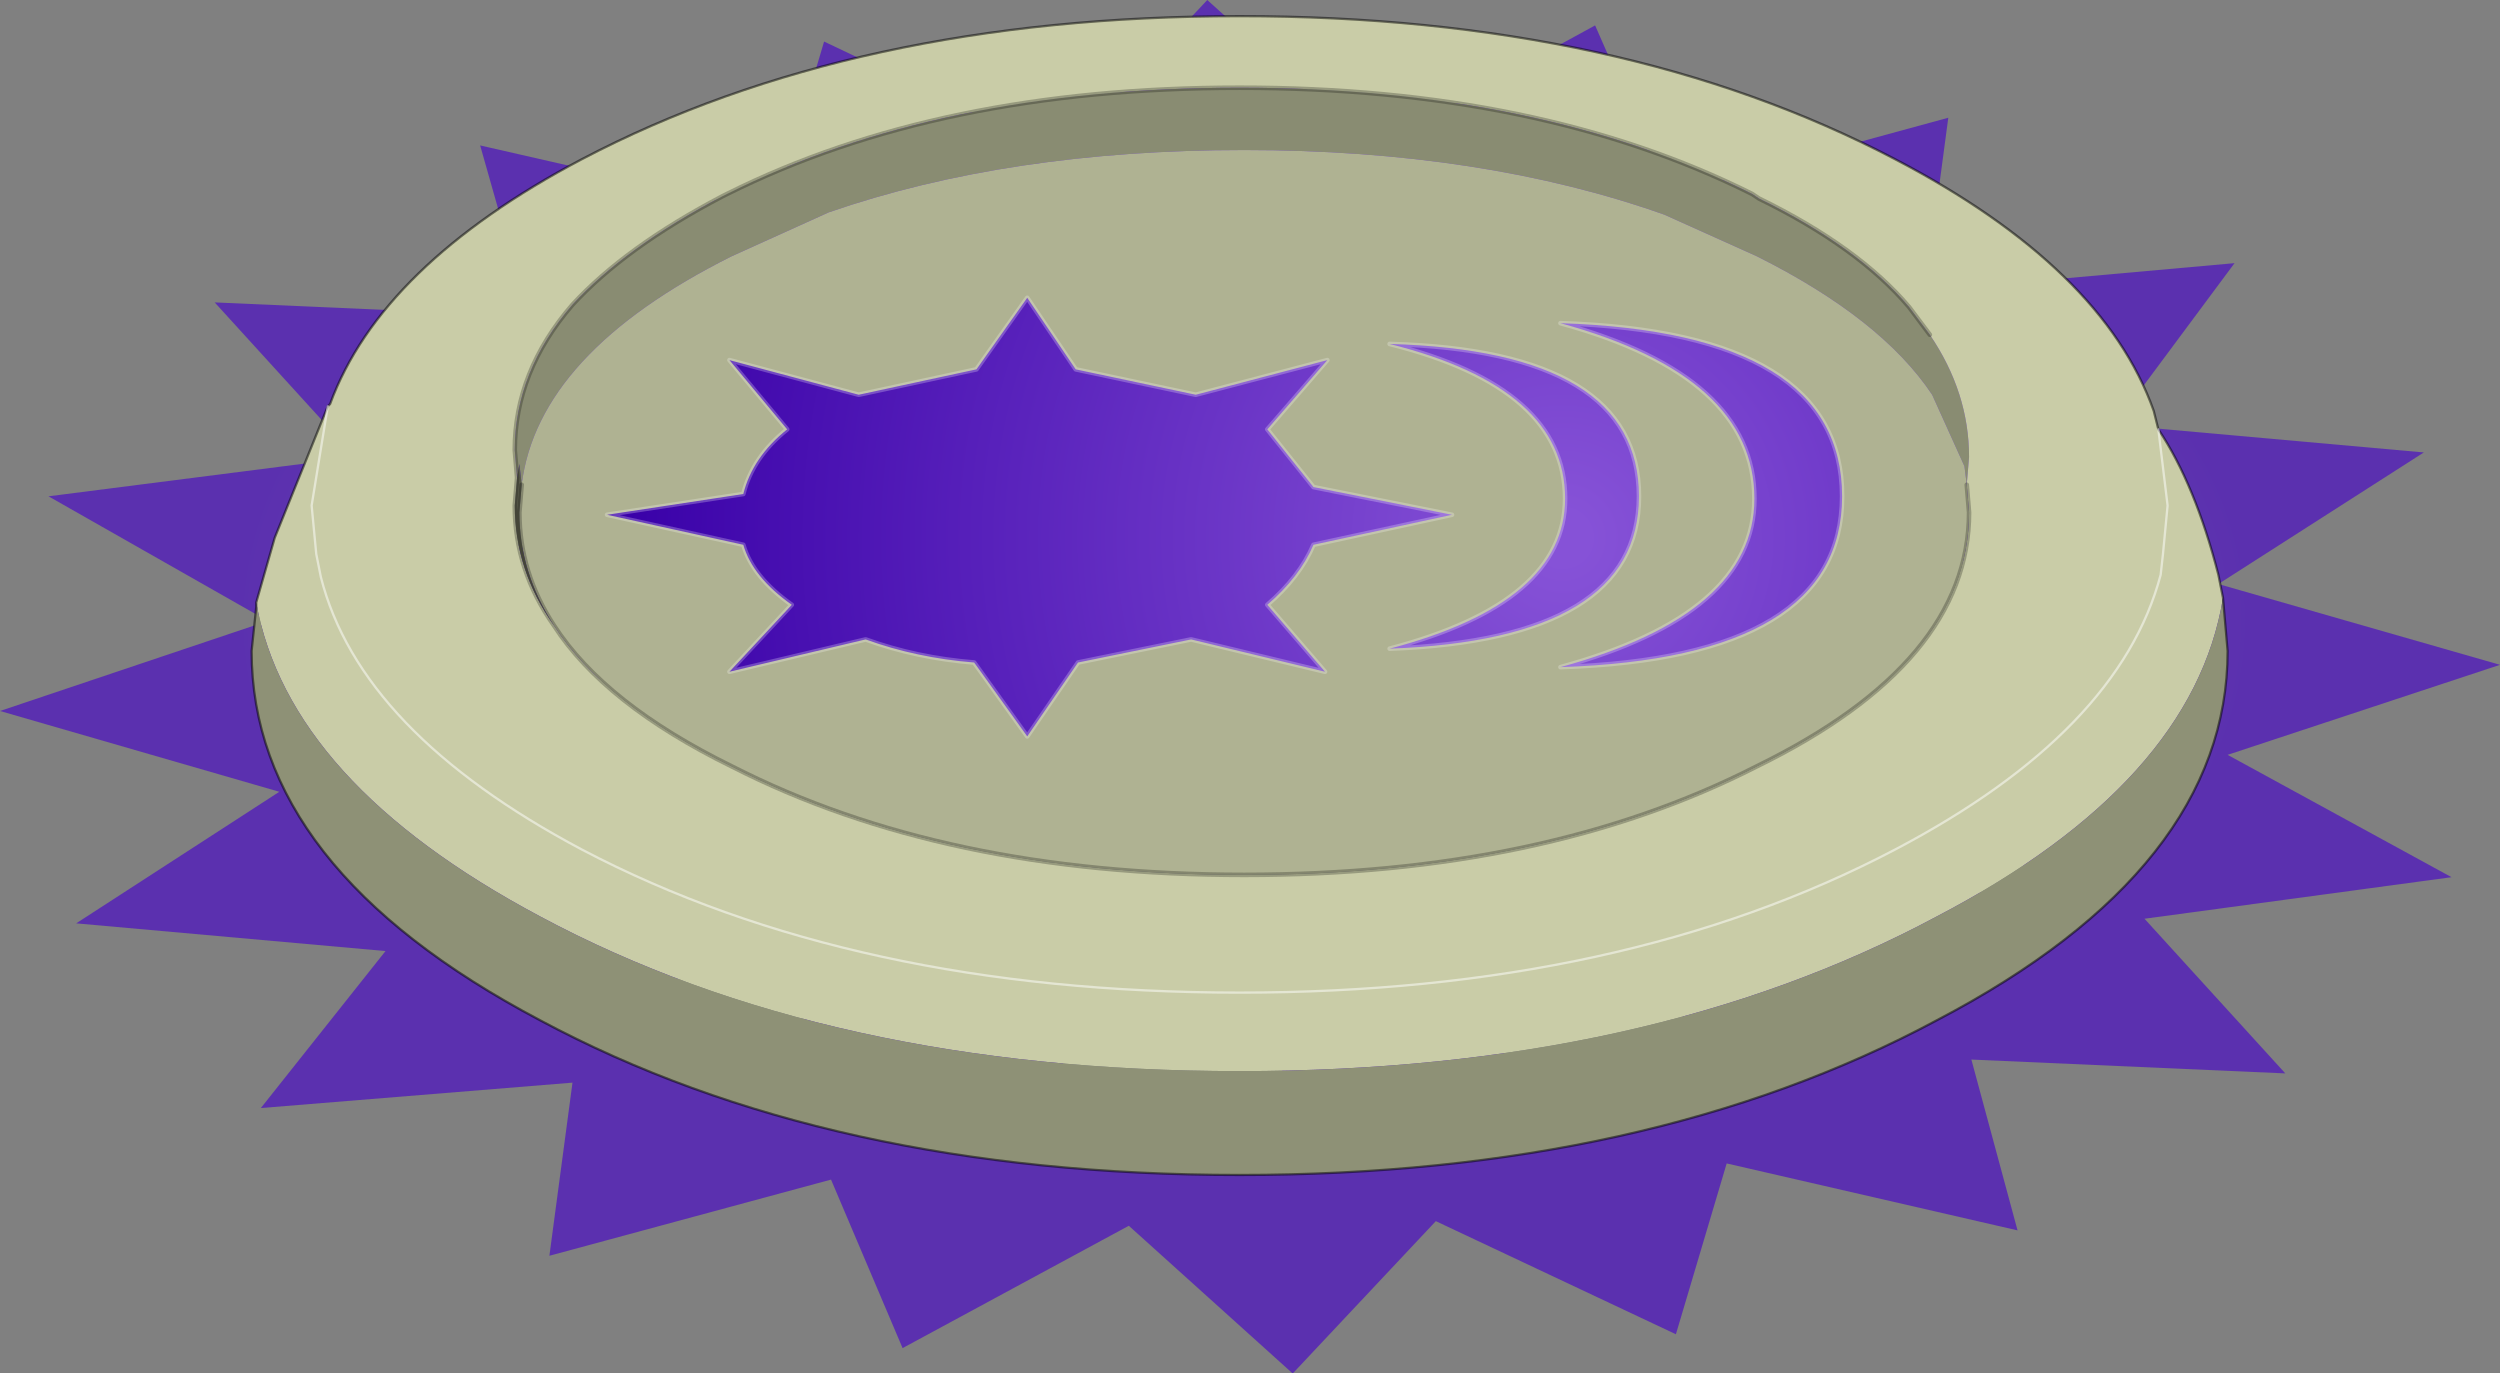 <?xml version="1.0" encoding="UTF-8" standalone="no"?>
<svg xmlns:xlink="http://www.w3.org/1999/xlink" height="29.75px" width="54.15px" xmlns="http://www.w3.org/2000/svg">
  <rect width="100%" height="100%" fill="#808080" stroke="none"/>
  <g transform="matrix(1.0, 0.0, 0.0, 1.0, 27.05, 15.8)">
    <path d="M-4.05 -12.45 L-0.9 -15.8 2.65 -12.6 7.5 -15.25 9.1 -11.6 15.15 -13.25 14.65 -9.5 21.35 -10.1 18.75 -6.6 25.45 -6.0 21.0 -3.15 27.1 -1.4 21.2 0.55 26.05 3.2 19.4 4.1 22.45 7.45 15.65 7.15 16.65 10.85 10.35 9.4 9.25 13.1 4.05 10.65 0.95 13.95 -2.6 10.75 -7.5 13.4 -9.05 9.75 -15.15 11.4 -14.65 7.65 -21.4 8.2 -18.7 4.8 -25.4 4.2 -21.0 1.35 -27.05 -0.4 -21.25 -2.35 -26.0 -5.05 -19.35 -5.9 -22.4 -9.25 -15.6 -8.95 -16.65 -12.65 -10.3 -11.2 -9.2 -14.9 -4.05 -12.45 M-17.55 -5.3 L-12.75 -1.7 -18.95 1.2 -11.15 2.55 -13.0 6.9 -5.4 5.45 -2.2 9.6 2.55 6.0 9.45 8.3 9.35 3.85 17.45 3.45 12.65 -0.1 18.8 -3.0 11.15 -4.4 12.95 -8.7 5.3 -7.3 2.15 -11.4 -2.6 -7.8 -9.55 -10.1 -9.5 -5.7 -17.55 -5.3" fill="url(#gradient0)" fill-rule="evenodd" stroke="none"/>
    <path d="M-15.85 -5.45 L-15.9 -6.05 Q-15.9 -7.75 -14.65 -9.2 -13.5 -10.45 -11.4 -11.55 L-11.3 -11.6 Q-6.7 -13.9 -0.2 -13.9 6.3 -13.9 10.9 -11.6 L11.05 -11.5 Q13.2 -10.45 14.3 -9.15 L14.75 -8.55 Q15.6 -7.3 15.6 -5.9 L15.55 -5.3 15.5 -5.7 14.8 -7.25 Q13.7 -8.9 11.0 -10.25 L9.0 -11.15 Q5.05 -12.55 -0.1 -12.55 -5.2 -12.55 -9.1 -11.2 L-11.2 -10.25 Q-15.4 -8.15 -15.75 -5.3 L-15.8 -5.75 -15.85 -5.45" fill="#898c72" fill-rule="evenodd" stroke="none"/>
    <path d="M14.75 -8.55 L14.3 -9.15 Q13.2 -10.45 11.05 -11.5 L10.9 -11.6 Q6.3 -13.9 -0.2 -13.9 -6.7 -13.9 -11.3 -11.6 L-11.4 -11.55 Q-13.5 -10.45 -14.65 -9.2 -15.9 -7.75 -15.9 -6.05 L-15.85 -5.45 -15.9 -4.85 Q-15.9 -3.45 -15.05 -2.25 -13.95 -0.55 -11.2 0.8 -6.6 3.15 -0.1 3.15 6.4 3.15 11.0 0.8 15.6 -1.45 15.6 -4.7 L15.55 -5.3 15.6 -5.9 Q15.6 -7.3 14.75 -8.55 M-19.95 -7.0 L-19.9 -7.05 Q-18.8 -10.05 -14.45 -12.35 -8.55 -15.45 -0.2 -15.45 8.1 -15.45 14.0 -12.35 18.5 -10.0 19.6 -6.9 L19.7 -6.5 19.9 -4.85 19.8 -3.8 19.75 -3.35 Q18.85 0.05 14.0 2.6 8.1 5.7 -0.2 5.7 -8.55 5.7 -14.45 2.6 -19.25 0.05 -20.1 -3.3 L-20.2 -3.8 -20.3 -4.85 -19.95 -7.0 -20.3 -4.85 -20.2 -3.8 -20.1 -3.3 Q-19.25 0.05 -14.45 2.6 -8.55 5.7 -0.2 5.7 8.1 5.7 14.0 2.6 18.85 0.05 19.75 -3.35 L19.8 -3.8 19.9 -4.85 19.7 -6.5 Q20.5 -5.3 21.0 -3.35 L21.1 -2.85 Q20.45 1.15 14.9 4.05 8.65 7.4 -0.2 7.4 -9.1 7.4 -15.35 4.05 -20.8 1.15 -21.5 -2.75 L-21.1 -4.15 -19.95 -7.0" fill="#c9cca7" fill-rule="evenodd" stroke="none"/>
    <path d="M-15.75 -5.3 Q-15.4 -8.15 -11.2 -10.25 L-9.1 -11.2 Q-5.2 -12.55 -0.1 -12.55 5.05 -12.55 9.0 -11.15 L11.0 -10.25 Q13.7 -8.9 14.8 -7.25 L15.5 -5.7 15.55 -5.3 15.6 -4.7 Q15.6 -1.45 11.0 0.8 6.4 3.15 -0.1 3.15 -6.6 3.15 -11.2 0.8 -13.95 -0.55 -15.05 -2.25 -15.8 -3.4 -15.8 -4.7 L-15.75 -5.3" fill="#afb292" fill-rule="evenodd" stroke="none"/>
    <path d="M21.1 -2.85 L21.2 -1.7 Q21.2 3.0 14.9 6.3 8.65 9.65 -0.2 9.65 -9.1 9.65 -15.35 6.3 -21.6 3.0 -21.6 -1.7 L-21.5 -2.65 -21.5 -2.75 Q-20.8 1.15 -15.35 4.05 -9.1 7.4 -0.2 7.4 8.65 7.4 14.9 4.05 20.45 1.15 21.1 -2.85" fill="#8e9176" fill-rule="evenodd" stroke="none"/>
    <path d="M-15.85 -5.45 L-15.8 -5.75 -15.75 -5.3 -15.8 -4.7 Q-15.8 -3.4 -15.05 -2.25 -15.9 -3.45 -15.9 -4.85 L-15.85 -5.45" fill="#5a5b4b" fill-rule="evenodd" stroke="none"/>
    <path d="M14.75 -8.55 L14.3 -9.15 Q13.2 -10.45 11.05 -11.5 L10.9 -11.6 Q6.3 -13.9 -0.2 -13.9 -6.7 -13.9 -11.3 -11.6 L-11.4 -11.55 Q-13.5 -10.45 -14.65 -9.2 -15.9 -7.75 -15.9 -6.05 L-15.85 -5.45 -15.9 -4.85 Q-15.9 -3.45 -15.05 -2.25 -15.8 -3.4 -15.8 -4.7 L-15.75 -5.3 M15.55 -5.3 L15.6 -4.7 Q15.6 -1.45 11.0 0.8 6.4 3.15 -0.1 3.15 -6.6 3.15 -11.2 0.8 -13.95 -0.55 -15.05 -2.25" fill="none" stroke="#000000" stroke-linecap="round" stroke-linejoin="round" stroke-opacity="0.247" stroke-width="0.1"/>
    <path d="M19.7 -6.5 L19.6 -6.9 Q18.5 -10.0 14.0 -12.35 8.1 -15.45 -0.2 -15.45 -8.55 -15.45 -14.45 -12.35 -18.8 -10.05 -19.9 -7.05 L-19.95 -7.0 -21.1 -4.15 -21.5 -2.75 -21.5 -2.65 -21.6 -1.7 Q-21.6 3.0 -15.35 6.3 -9.1 9.65 -0.2 9.65 8.65 9.65 14.9 6.3 21.2 3.0 21.2 -1.7 L21.1 -2.85 21.0 -3.35 Q20.5 -5.3 19.7 -6.5" fill="none" stroke="#000000" stroke-linecap="round" stroke-linejoin="round" stroke-opacity="0.502" stroke-width="0.05"/>
    <path d="M-19.95 -7.0 L-20.3 -4.85 -20.2 -3.8 -20.1 -3.3 Q-19.25 0.05 -14.45 2.6 -8.55 5.7 -0.2 5.7 8.1 5.7 14.0 2.6 18.85 0.05 19.75 -3.35 L19.8 -3.8 19.9 -4.85 19.7 -6.5" fill="none" stroke="#ffffff" stroke-linecap="round" stroke-linejoin="round" stroke-opacity="0.502" stroke-width="0.05"/>
    <path d="M6.75 -8.8 Q12.85 -8.6 12.85 -5.05 12.85 -1.55 6.75 -1.35 10.95 -2.5 10.95 -5.0 10.95 -7.65 6.75 -8.8 M6.85 -5.0 Q6.85 -7.4 3.05 -8.35 8.45 -8.2 8.45 -5.05 8.45 -1.95 3.05 -1.75 6.85 -2.75 6.85 -5.0 M-3.75 -7.8 L-1.15 -7.25 1.7 -8.0 0.4 -6.5 1.4 -5.25 4.4 -4.65 1.4 -4.0 Q1.1 -3.3 0.4 -2.7 L1.65 -1.25 -1.25 -1.95 -3.7 -1.45 -4.8 0.15 -5.95 -1.45 Q-7.2 -1.55 -8.3 -1.95 L-11.25 -1.25 -9.9 -2.7 Q-10.75 -3.3 -10.95 -4.0 L-13.9 -4.65 -10.95 -5.1 Q-10.75 -5.9 -10.0 -6.5 L-11.25 -8.0 -8.45 -7.25 -5.9 -7.8 -4.8 -9.35 -3.75 -7.8" fill="url(#gradient1)" fill-rule="evenodd" stroke="none"/>
    <path d="M-3.75 -7.8 L-4.8 -9.35 -5.9 -7.8 -8.45 -7.25 -11.25 -8.0 -10.0 -6.5 Q-10.75 -5.9 -10.95 -5.1 L-13.9 -4.65 -10.95 -4.0 Q-10.75 -3.3 -9.9 -2.7 L-11.25 -1.25 -8.3 -1.95 Q-7.2 -1.55 -5.95 -1.45 L-4.8 0.15 -3.7 -1.45 -1.25 -1.95 1.65 -1.25 0.4 -2.7 Q1.1 -3.3 1.4 -4.0 L4.4 -4.65 1.4 -5.25 0.4 -6.5 1.7 -8.0 -1.15 -7.25 -3.75 -7.8 M6.85 -5.0 Q6.85 -2.75 3.05 -1.75 8.45 -1.95 8.45 -5.05 8.45 -8.2 3.05 -8.35 6.85 -7.4 6.85 -5.0 M6.75 -8.8 Q10.95 -7.65 10.95 -5.0 10.95 -2.5 6.75 -1.35 12.85 -1.55 12.85 -5.05 12.85 -8.6 6.75 -8.8" fill="none" stroke="#ffffff" stroke-linecap="round" stroke-linejoin="round" stroke-opacity="0.247" stroke-width="0.1"/>
  </g>
  <defs>
    <radialGradient cx="0" cy="0" gradientTransform="matrix(0.027, 0.0, 0.0, 0.015, -0.1, -2.35)" gradientUnits="userSpaceOnUse" id="gradient0" r="819.2" spreadMethod="pad">
      <stop offset="0.008" stop-color="#856dbf"/>
      <stop offset="0.988" stop-color="#5b30af"/>
    </radialGradient>
    <radialGradient cx="0" cy="0" gradientTransform="matrix(0.025, 0.0, 0.0, 0.025, 6.8, -4.15)" gradientUnits="userSpaceOnUse" id="gradient1" r="819.2" spreadMethod="pad">
      <stop offset="0.027" stop-color="#8652d7"/>
      <stop offset="1.0" stop-color="#3900a8"/>
    </radialGradient>
  </defs>
</svg>
